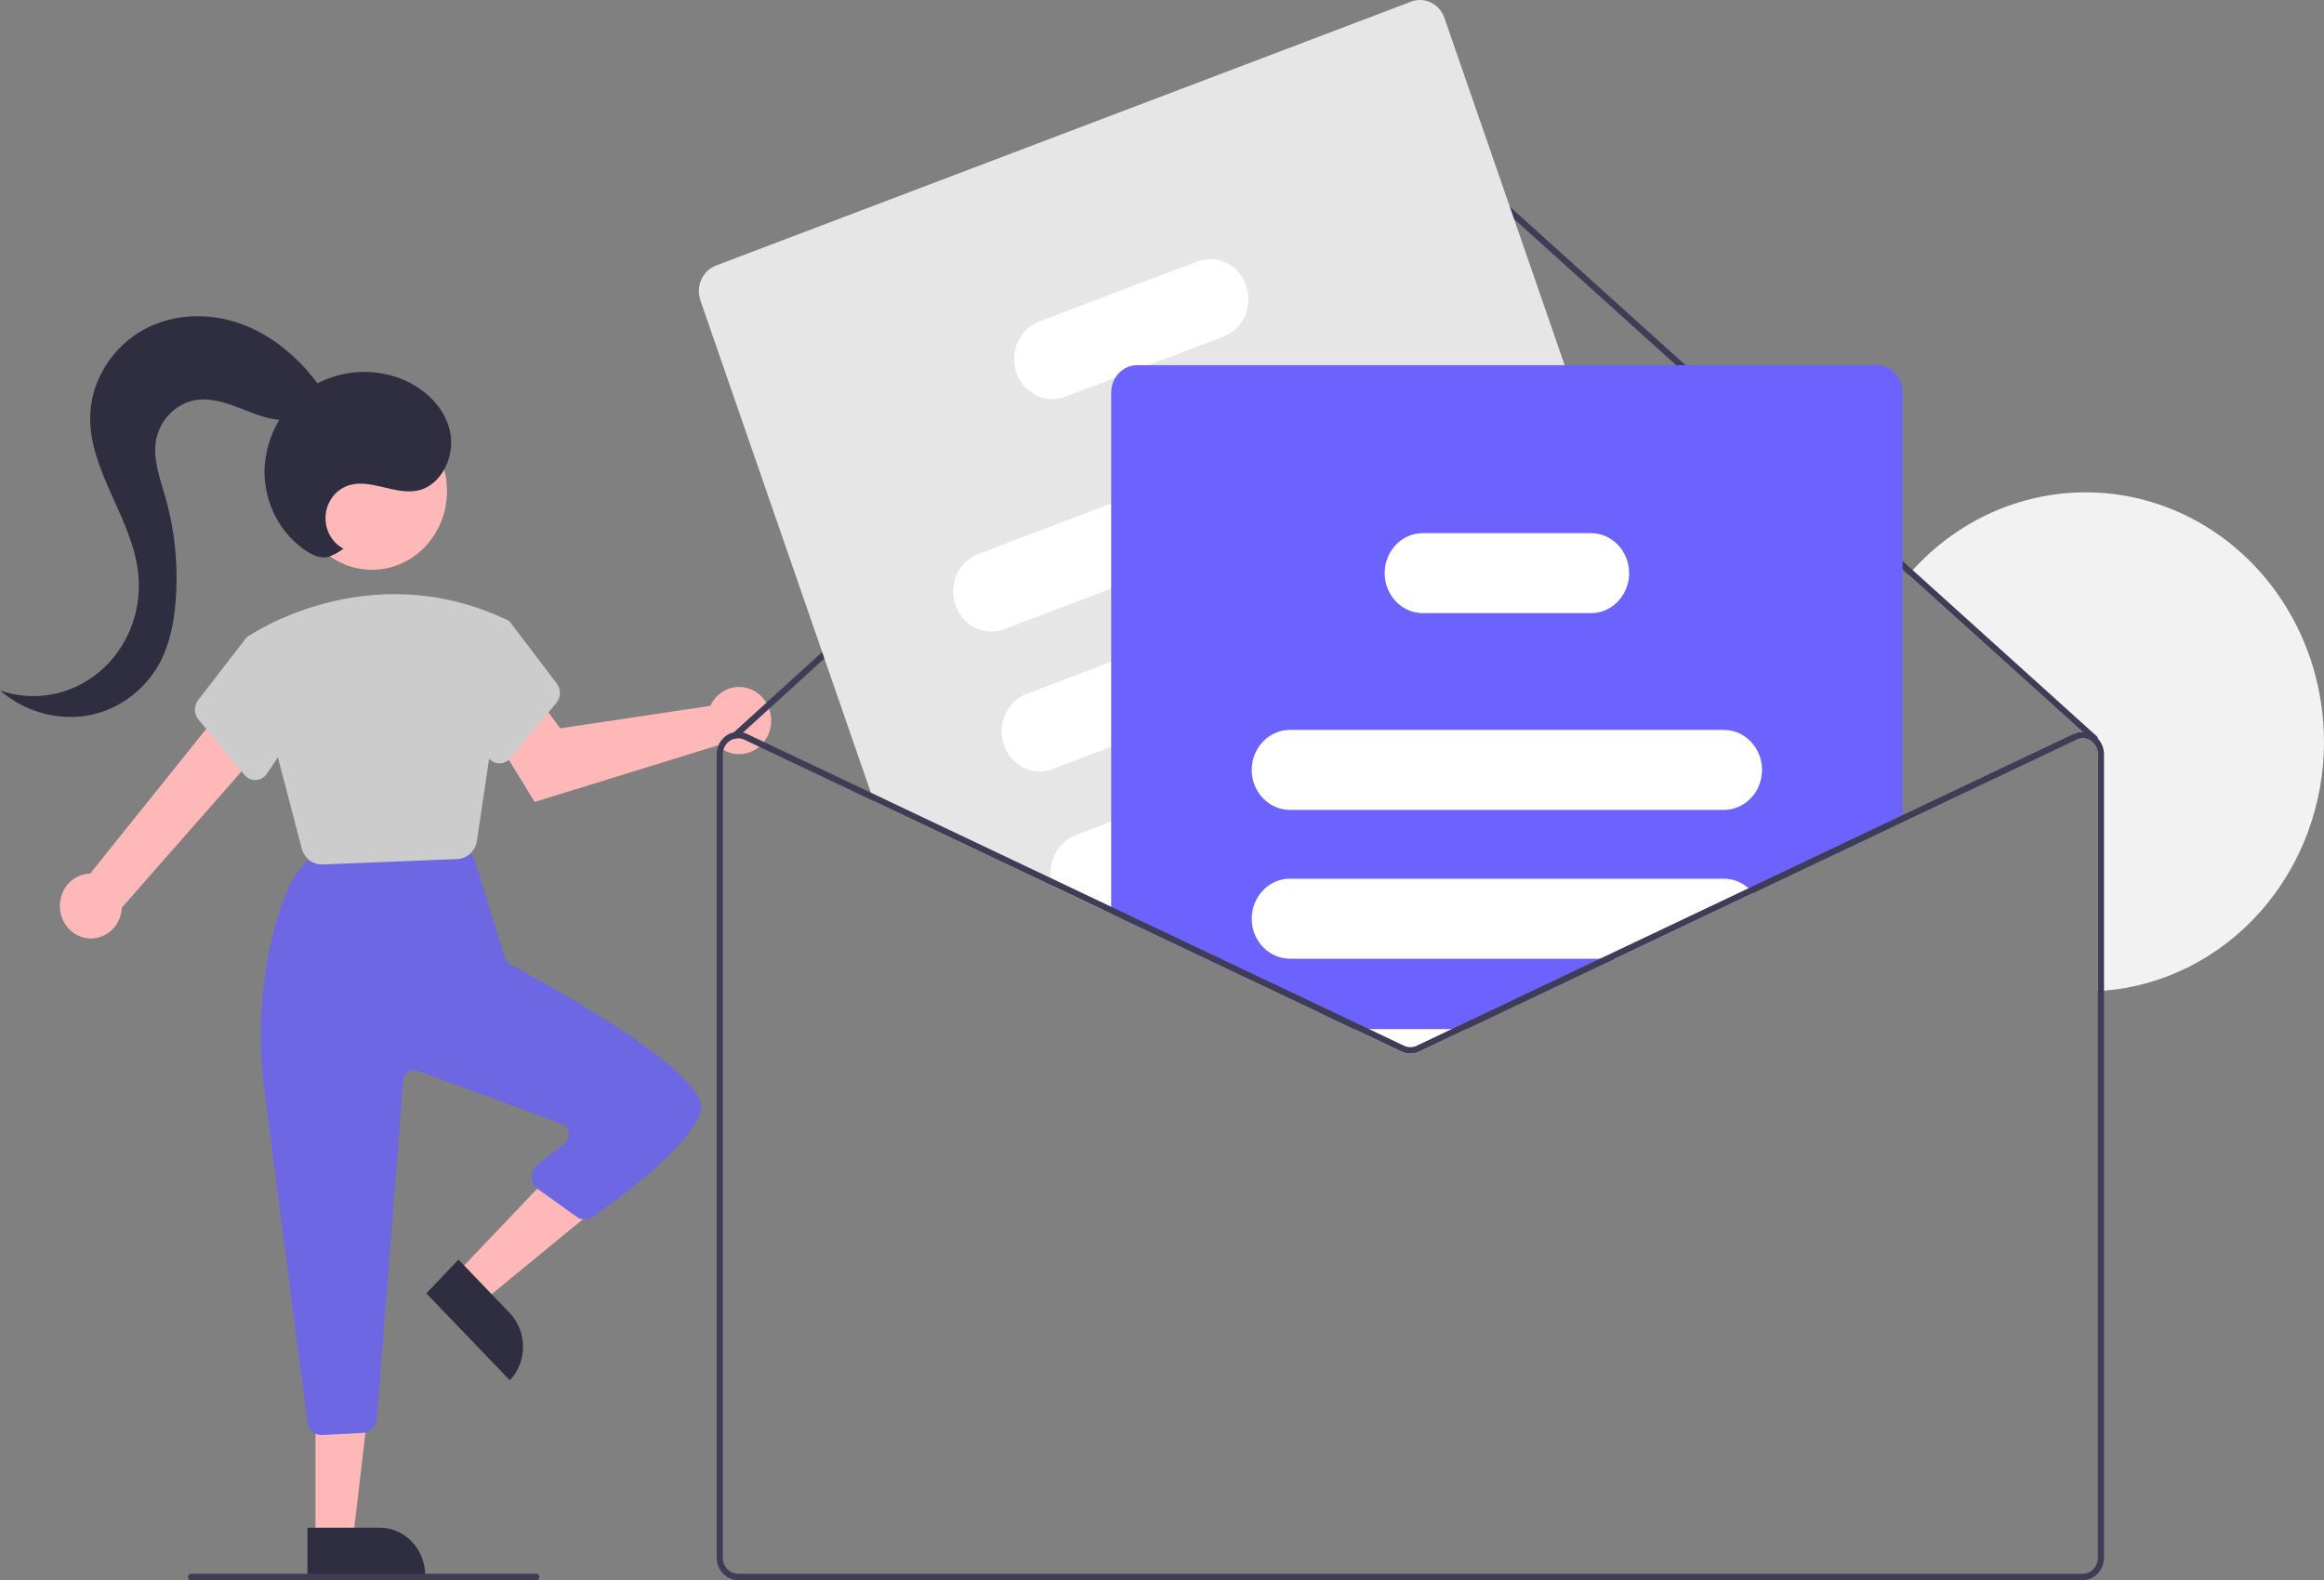 <svg width="547" height="372" viewBox="0 0 547 372" fill="none" xmlns="http://www.w3.org/2000/svg">
<rect x="0" y="0" width="547" height="372" fill="#808080" stroke="none"/>
<g clip-path="url(#clip0_1_2)">
<path d="M547 174.653C547.001 189.453 541.668 203.708 532.067 214.568C522.467 225.428 509.306 232.094 495.217 233.232C494.742 233.269 494.26 233.307 493.778 233.33V177.568C493.779 177.01 493.66 176.46 493.431 175.957C493.202 175.454 492.869 175.011 492.455 174.66C492.407 174.609 492.354 174.563 492.297 174.525C492.244 174.48 492.189 174.44 492.131 174.404C491.626 174.063 491.047 173.861 490.448 173.815C489.849 173.769 489.248 173.881 488.7 174.14L488.103 172.77C488.756 172.458 489.465 172.296 490.182 172.295L449.216 135.334C449.532 134.957 449.863 134.588 450.194 134.219C457.917 125.693 467.904 119.788 478.865 117.267C489.825 114.747 501.256 115.727 511.679 120.081C522.103 124.434 531.04 131.961 537.336 141.69C543.633 151.418 546.999 162.9 547 174.653V174.653Z" fill="#F2F2F2"/>
<path d="M14.224 214.714C14.021 213.624 14.048 212.5 14.303 211.422C14.559 210.344 15.037 209.338 15.705 208.475C16.372 207.611 17.212 206.912 18.165 206.425C19.119 205.938 20.162 205.676 21.223 205.658L53.56 165.342L61.633 176.152L28.677 213.673C28.589 215.541 27.849 217.31 26.599 218.645C25.348 219.98 23.674 220.788 21.892 220.916C20.111 221.045 18.346 220.484 16.933 219.341C15.52 218.198 14.556 216.552 14.224 214.714H14.224Z" fill="#FFB8B8"/>
<path d="M167.783 165.093C167.557 165.436 167.356 165.797 167.184 166.172L131.875 171.458L126.513 164.329L115.183 171.398L125.833 188.789L168.897 175.494C170.033 176.572 171.456 177.261 172.975 177.471C174.495 177.681 176.04 177.401 177.404 176.67C178.768 175.938 179.887 174.788 180.613 173.374C181.338 171.96 181.635 170.348 181.464 168.752C181.293 167.157 180.663 165.654 179.657 164.443C178.65 163.232 177.316 162.371 175.83 161.973C174.345 161.576 172.78 161.662 171.342 162.219C169.905 162.776 168.663 163.779 167.783 165.093Z" fill="#FFB8B8"/>
<path d="M107.469 299.794L113.718 306.309L140.688 284.17L131.466 274.554L107.469 299.794Z" fill="#FFB8B8"/>
<path d="M119.991 324.952L100.353 304.474L107.908 296.528L119.958 309.094C120.955 310.133 121.746 311.367 122.287 312.727C122.827 314.086 123.107 315.544 123.11 317.016C123.113 318.489 122.839 319.947 122.304 321.309C121.769 322.671 120.983 323.909 119.991 324.952L119.991 324.952Z" fill="#2F2E41"/>
<path d="M74.256 362.291H83.073L87.268 326.672H74.254L74.256 362.291Z" fill="#FFB8B8"/>
<path d="M100.078 370.864L72.367 370.866L72.366 359.652L89.371 359.652C90.777 359.652 92.169 359.942 93.468 360.505C94.767 361.068 95.948 361.894 96.942 362.936C97.936 363.977 98.725 365.213 99.263 366.573C99.801 367.934 100.078 369.392 100.078 370.864Z" fill="#2F2E41"/>
<path d="M72.339 334.78L62.296 257.207C60.724 245.484 61.212 233.558 63.735 222.019C65.796 212.745 68.58 206.321 72.011 202.927C72.552 202.395 73.245 202.063 73.984 201.983L107.144 198.365C107.783 198.297 108.427 198.42 109.001 198.721C109.576 199.021 110.056 199.487 110.388 200.063L111.478 201.965C111.61 202.196 111.717 202.442 111.796 202.699L118.807 225.461C118.912 225.805 119.08 226.124 119.304 226.399C119.527 226.674 119.8 226.9 120.108 227.063C131.146 232.965 167.003 252.89 164.951 261.486C163.023 269.563 144.971 282.659 139.485 286.48C138.926 286.872 138.268 287.078 137.596 287.073C136.924 287.067 136.269 286.85 135.716 286.45L126.609 279.925C126.164 279.606 125.799 279.18 125.543 278.683C125.288 278.187 125.149 277.633 125.14 277.069C125.131 276.505 125.25 275.946 125.489 275.44C125.728 274.935 126.079 274.496 126.512 274.161L132.793 269.315C133.177 269.018 133.477 268.617 133.66 268.155C133.843 267.693 133.903 267.188 133.832 266.693C133.761 266.199 133.563 265.734 133.259 265.348C132.954 264.963 132.555 264.672 132.105 264.506L98.375 252.111C97.996 251.972 97.592 251.926 97.193 251.976C96.795 252.026 96.413 252.171 96.076 252.399C95.739 252.628 95.457 252.935 95.252 253.296C95.046 253.657 94.922 254.063 94.889 254.482L88.67 334.089C88.601 334.943 88.24 335.741 87.653 336.337C87.065 336.933 86.291 337.286 85.475 337.331L75.852 337.835C75.793 337.838 75.735 337.84 75.677 337.84C74.861 337.843 74.071 337.534 73.456 336.971C72.842 336.407 72.444 335.628 72.339 334.78V334.78Z" fill="#6E67E3"/>
<path d="M87.547 134.14C97.303 134.14 105.212 125.857 105.212 115.639C105.212 105.422 97.303 97.139 87.547 97.139C77.791 97.139 69.883 105.422 69.883 115.639C69.883 125.857 77.791 134.14 87.547 134.14Z" fill="#FFB8B8"/>
<path d="M71.025 199.758L58.022 150.071L58.245 149.914C58.524 149.716 86.551 130.334 119.364 145.954L119.959 146.311L112.254 197.883C112.086 199.06 111.531 200.138 110.685 200.933C109.839 201.727 108.755 202.187 107.619 202.234L75.914 203.511C75.85 203.513 75.787 203.515 75.723 203.515C74.654 203.518 73.615 203.151 72.765 202.471C71.916 201.792 71.304 200.838 71.025 199.758V199.758Z" fill="#CCCCCC"/>
<path d="M57.527 182.418L46.698 169.375C46.176 168.749 45.883 167.949 45.869 167.118C45.855 166.287 46.121 165.477 46.621 164.832L57.942 150.185L66.633 152.667L71.24 169.556L62.84 182.126C62.547 182.567 62.161 182.931 61.712 183.192C61.263 183.452 60.764 183.602 60.251 183.628C60.191 183.631 60.13 183.633 60.07 183.633C59.588 183.634 59.111 183.526 58.672 183.316C58.233 183.106 57.843 182.8 57.527 182.418V182.418Z" fill="#CCCCCC"/>
<path d="M117.413 179.701C116.9 179.674 116.4 179.525 115.952 179.264C115.503 179.004 115.117 178.639 114.824 178.198L106.423 165.629L110.464 147.851L118.466 145.565L119.959 146.311L131.042 160.904C131.542 161.55 131.809 162.359 131.795 163.19C131.781 164.022 131.487 164.821 130.966 165.448L120.136 178.49C119.821 178.872 119.431 179.179 118.992 179.389C118.553 179.598 118.076 179.706 117.594 179.705C117.534 179.705 117.473 179.704 117.413 179.701Z" fill="#CCCCCC"/>
<path d="M493.778 173.877C493.785 174.064 493.723 174.247 493.605 174.389C493.481 174.541 493.305 174.635 493.115 174.65C492.925 174.666 492.737 174.602 492.592 174.472L490.182 172.295L449.216 135.334L334.314 31.651C333.659 31.064 332.824 30.741 331.961 30.742C331.098 30.744 330.265 31.069 329.611 31.659L174.879 172.446L173.484 173.711C173.43 173.761 173.37 173.801 173.304 173.832C173.189 173.885 173.062 173.906 172.937 173.892C172.758 173.872 172.591 173.783 172.47 173.643C172.407 173.569 172.359 173.483 172.329 173.389C172.298 173.296 172.286 173.197 172.292 173.098C172.298 173 172.322 172.903 172.364 172.814C172.405 172.726 172.463 172.646 172.534 172.581L172.729 172.4L328.669 30.521C329.585 29.697 330.752 29.243 331.96 29.24C333.168 29.237 334.337 29.686 335.256 30.506L450.194 134.219L493.526 173.327C493.602 173.396 493.664 173.48 493.707 173.574C493.75 173.669 493.774 173.772 493.778 173.877V173.877Z" fill="#3F3D56"/>
<path d="M406.416 196.12L404.524 190.666L398.008 171.836L383.969 131.289L368.276 85.967L339.974 4.218C339.419 2.624 338.282 1.326 336.814 0.607C335.346 -0.112 333.666 -0.192 332.142 0.384L168.514 62.519C166.992 63.1 165.751 64.29 165.065 65.828C164.379 67.365 164.303 69.125 164.853 70.721L204.978 186.614L205.661 188.595L247.779 208.586L259.617 214.205L261.537 215.116L311.659 238.911L313.601 238.173L346.476 225.692L396.066 206.861L402.748 204.323C404.271 203.742 405.512 202.552 406.2 201.015C406.887 199.477 406.965 197.717 406.416 196.12V196.12Z" fill="#E6E6E6"/>
<path d="M337.802 99.585C336.986 97.239 335.315 95.328 333.155 94.27C330.995 93.213 328.523 93.095 326.281 93.944L261.537 118.537L230.273 130.408C229.162 130.828 228.141 131.474 227.269 132.308C226.396 133.142 225.689 134.148 225.188 135.268C224.687 136.388 224.402 137.601 224.349 138.837C224.295 140.072 224.475 141.307 224.878 142.47C225.28 143.633 225.898 144.702 226.695 145.614C227.492 146.527 228.453 147.267 229.523 147.79C230.594 148.314 231.752 148.612 232.932 148.666C234.112 148.721 235.291 148.531 236.401 148.109L261.537 138.565L332.416 111.652C334.656 110.797 336.481 109.047 337.491 106.785C338.501 104.523 338.613 101.934 337.802 99.585V99.585Z" fill="white"/>
<path d="M349.202 132.517C348.386 130.171 346.714 128.259 344.555 127.202C342.395 126.144 339.923 126.026 337.68 126.875L326.712 131.04L261.537 155.792L241.673 163.331C239.433 164.184 237.607 165.933 236.598 168.195C235.589 170.456 235.478 173.045 236.29 175.392C237.102 177.738 238.771 179.652 240.929 180.711C243.087 181.77 245.559 181.888 247.8 181.04L261.537 175.82L343.815 144.576C344.002 144.508 344.182 144.425 344.362 144.342C346.451 143.383 348.113 141.627 349.012 139.431C349.911 137.235 349.979 134.763 349.202 132.517V132.517Z" fill="white"/>
<path d="M360.724 165.795C359.909 163.449 358.239 161.537 356.081 160.48C353.922 159.422 351.451 159.304 349.209 160.153L318.449 171.836L294.635 180.882L261.537 193.446L253.194 196.617C251.266 197.353 249.636 198.755 248.572 200.594C247.509 202.432 247.077 204.595 247.347 206.725C247.429 207.359 247.574 207.983 247.779 208.586L259.617 214.205L261.537 213.474H261.551L321.613 190.666L355.337 177.861C357.578 177.008 359.405 175.258 360.415 172.996C361.425 170.733 361.536 168.143 360.724 165.795H360.724Z" fill="white"/>
<path d="M293.312 67.211C292.496 64.865 290.824 62.954 288.665 61.896C286.505 60.839 284.033 60.721 281.79 61.569L244.607 75.685C242.367 76.538 240.541 78.287 239.532 80.548C238.523 82.81 238.412 85.398 239.224 87.745C240.036 90.092 241.705 92.005 243.863 93.064C246.021 94.124 248.493 94.242 250.734 93.394L262.501 88.927L270.29 85.967L287.925 79.27C290.165 78.417 291.99 76.668 293 74.408C294.01 72.147 294.122 69.559 293.312 67.211Z" fill="white"/>
<path d="M441.7 85.967H267.65C266.624 85.968 265.614 86.24 264.714 86.757C263.814 87.274 263.053 88.021 262.501 88.927C261.87 89.953 261.535 91.149 261.537 92.369V215.116L311.659 238.911L318.722 242.263L329.877 247.558C330.53 247.867 331.238 248.027 331.955 248.027C332.672 248.027 333.381 247.867 334.034 247.558L345.189 242.263L380.099 225.692L412.637 210.243L447.813 193.551V92.369C447.812 90.672 447.168 89.044 446.022 87.843C444.875 86.643 443.321 85.968 441.7 85.967Z" fill="#6C63FF"/>
<path d="M405.739 171.836H303.611C301.289 171.837 299.057 172.78 297.384 174.466C295.711 176.152 294.726 178.452 294.635 180.882C294.623 181.004 294.618 181.128 294.621 181.251C294.624 183.747 295.572 186.14 297.258 187.905C298.943 189.67 301.228 190.663 303.611 190.666H405.739C408.124 190.666 410.41 189.674 412.096 187.909C413.782 186.143 414.729 183.748 414.729 181.251C414.729 178.754 413.782 176.359 412.096 174.593C410.41 172.827 408.124 171.836 405.739 171.836Z" fill="white"/>
<path d="M411.558 209.106C409.937 207.653 407.873 206.857 405.739 206.861H303.611C301.227 206.861 298.94 207.853 297.254 209.619C295.568 211.384 294.621 213.779 294.621 216.276C294.621 218.773 295.568 221.168 297.254 222.934C298.94 224.7 301.227 225.692 303.611 225.692H380.099L412.637 210.243C412.308 209.833 411.948 209.452 411.558 209.106Z" fill="white"/>
<path d="M318.722 242.263L329.877 247.558C330.53 247.867 331.238 248.027 331.955 248.027C332.672 248.027 333.381 247.867 334.034 247.558L345.189 242.263H318.722Z" fill="white"/>
<path d="M382.897 131.696C382.264 129.883 381.115 128.318 379.605 127.212C378.094 126.106 376.296 125.512 374.454 125.512H334.897C333.17 125.513 331.48 126.035 330.028 127.016C328.577 127.996 327.426 129.393 326.712 131.04C326.179 132.26 325.905 133.586 325.907 134.927C325.91 137.423 326.858 139.816 328.543 141.581C330.229 143.346 332.513 144.339 334.897 144.342H374.454C375.9 144.343 377.325 143.977 378.607 143.278C379.89 142.578 380.993 141.564 381.821 140.323C382.65 139.082 383.181 137.649 383.368 136.147C383.555 134.645 383.394 133.118 382.897 131.696Z" fill="white"/>
<path d="M376.611 225.692L341.701 242.263L333.437 246.187C332.971 246.407 332.466 246.521 331.955 246.521C331.444 246.521 330.939 246.407 330.474 246.187L322.21 242.263H318.722L329.877 247.558C330.53 247.867 331.239 248.027 331.955 248.027C332.672 248.027 333.381 247.867 334.034 247.558L345.189 242.263L380.099 225.692H376.611ZM376.611 225.692L341.701 242.263L333.437 246.187C332.971 246.407 332.466 246.521 331.955 246.521C331.444 246.521 330.939 246.407 330.474 246.187L322.21 242.263H318.722L329.877 247.558C330.53 247.867 331.239 248.027 331.955 248.027C332.672 248.027 333.381 247.867 334.034 247.558L345.189 242.263L380.099 225.692H376.611ZM376.611 225.692L341.701 242.263L333.437 246.187C332.971 246.407 332.466 246.521 331.955 246.521C331.444 246.521 330.939 246.407 330.474 246.187L322.21 242.263H318.722L329.877 247.558C330.53 247.867 331.239 248.027 331.955 248.027C332.672 248.027 333.381 247.867 334.034 247.558L345.189 242.263L380.099 225.692H376.611ZM493.778 173.877C493.513 173.6 493.221 173.353 492.908 173.139C492.201 172.659 491.391 172.374 490.551 172.309C489.711 172.245 488.869 172.403 488.103 172.77L411.558 209.106L376.611 225.692L341.7 242.263L333.437 246.187C332.971 246.407 332.466 246.521 331.955 246.521C331.444 246.521 330.939 246.407 330.474 246.187L322.21 242.263L313.601 238.173L261.551 213.474L261.537 213.467L247.347 206.725L204.978 186.614L175.807 172.77C175.51 172.626 175.199 172.517 174.879 172.446C174.175 172.261 173.44 172.246 172.729 172.401C171.591 172.644 170.569 173.291 169.834 174.233C169.099 175.174 168.696 176.352 168.694 177.568V366.727C168.695 368.125 169.226 369.466 170.17 370.454C171.114 371.442 172.394 371.998 173.728 372H490.182C491.517 371.998 492.797 371.442 493.74 370.454C494.684 369.466 495.215 368.125 495.217 366.727V177.568C495.219 176.187 494.702 174.861 493.778 173.877V173.877ZM493.778 366.727C493.778 367.726 493.399 368.684 492.725 369.39C492.05 370.096 491.136 370.493 490.182 370.494H173.728C172.775 370.493 171.86 370.096 171.186 369.39C170.512 368.684 170.133 367.726 170.132 366.727V177.568C170.133 176.938 170.284 176.319 170.571 175.766C170.859 175.214 171.274 174.745 171.779 174.404C172.135 174.166 172.526 173.993 172.937 173.892C173.058 173.864 173.181 173.844 173.304 173.832C173.445 173.81 173.586 173.8 173.728 173.801C174.24 173.802 174.745 173.918 175.21 174.14L205.661 188.595L247.779 208.586L259.617 214.205L261.537 215.116L311.659 238.911L318.722 242.263L329.877 247.558C330.53 247.867 331.238 248.027 331.955 248.027C332.672 248.027 333.381 247.867 334.034 247.558L345.189 242.263L380.099 225.692L412.637 210.243L488.7 174.14C489.248 173.881 489.849 173.769 490.448 173.815C491.047 173.861 491.626 174.063 492.131 174.404C492.189 174.44 492.244 174.48 492.297 174.525C492.354 174.563 492.407 174.609 492.455 174.66C492.869 175.011 493.202 175.454 493.431 175.957C493.66 176.46 493.779 177.01 493.778 177.568L493.778 366.727ZM376.611 225.692L341.701 242.263L333.437 246.187C332.971 246.407 332.466 246.521 331.955 246.521C331.444 246.521 330.939 246.407 330.474 246.187L322.21 242.263H318.722L329.877 247.558C330.53 247.867 331.239 248.027 331.955 248.027C332.672 248.027 333.381 247.867 334.034 247.558L345.189 242.263L380.099 225.692H376.611ZM376.611 225.692L341.701 242.263L333.437 246.187C332.971 246.407 332.466 246.521 331.955 246.521C331.444 246.521 330.939 246.407 330.474 246.187L322.21 242.263H318.722L329.877 247.558C330.53 247.867 331.239 248.027 331.955 248.027C332.672 248.027 333.381 247.867 334.034 247.558L345.189 242.263L380.099 225.692H376.611ZM259.617 214.205L261.537 215.116V213.474L259.617 214.205ZM376.611 225.692L341.701 242.263L333.437 246.187C332.971 246.407 332.466 246.521 331.955 246.521C331.444 246.521 330.939 246.407 330.474 246.187L322.21 242.263H318.722L329.877 247.558C330.53 247.867 331.239 248.027 331.955 248.027C332.672 248.027 333.381 247.867 334.034 247.558L345.189 242.263L380.099 225.692H376.611Z" fill="#3F3D56"/>
<path d="M126.241 372H44.969C44.779 372 44.596 371.921 44.461 371.779C44.326 371.638 44.25 371.447 44.25 371.247C44.25 371.047 44.326 370.855 44.461 370.714C44.596 370.573 44.779 370.493 44.969 370.493H126.241C126.431 370.493 126.614 370.573 126.749 370.714C126.884 370.855 126.96 371.047 126.96 371.247C126.96 371.447 126.884 371.638 126.749 371.779C126.614 371.921 126.431 372 126.241 372Z" fill="#3F3D56"/>
<path d="M80.831 129.169C79.504 128.464 78.401 127.371 77.654 126.023C76.908 124.674 76.551 123.129 76.627 121.572C76.702 120.016 77.206 118.516 78.079 117.254C78.951 115.991 80.154 115.021 81.543 114.46C86.873 112.306 92.849 116.702 98.436 115.452C104.005 114.206 107.227 107.233 105.898 101.434C104.568 95.635 99.73 91.266 94.395 89.18C90.911 87.821 87.179 87.3 83.477 87.656C79.774 88.011 76.195 89.234 73.005 91.234C69.847 93.292 67.218 96.127 65.345 99.492C63.471 102.857 62.411 106.65 62.257 110.542C62.184 114.437 63.093 118.284 64.891 121.694C66.69 125.104 69.314 127.958 72.501 129.969C73.921 130.826 75.574 131.514 77.171 131.128C78.482 130.682 79.718 130.021 80.831 129.169V129.169Z" fill="#2F2E41"/>
<path d="M75.106 90.783C70.406 84.254 64.061 78.89 56.677 76.23C49.294 73.571 40.857 73.784 33.922 77.543C26.988 81.301 21.817 88.765 21.277 96.922C20.379 110.499 31.456 122.04 32.593 135.597C32.953 139.894 32.287 144.218 30.654 148.179C29.022 152.139 26.475 155.612 23.242 158.285C20.009 160.958 16.192 162.746 12.135 163.49C8.077 164.233 3.907 163.908 0 162.543C2.783 164.942 6.01 166.713 9.477 167.743C12.945 168.774 16.579 169.042 20.15 168.532C23.716 167.971 27.118 166.587 30.109 164.479C33.101 162.371 35.606 159.592 37.445 156.344C39.938 151.807 40.962 146.538 41.36 141.32C41.984 133.071 41.138 124.771 38.866 116.845C37.623 112.521 35.938 108.071 36.726 103.631C37.175 101.322 38.262 99.201 39.852 97.534C41.442 95.866 43.465 94.724 45.67 94.25C49.232 93.551 52.875 94.69 56.276 96.001C59.678 97.311 63.108 98.828 66.731 98.914C70.355 99.001 74.301 97.264 75.702 93.763L75.106 90.783Z" fill="#2F2E41"/>
</g>
<defs>
<clipPath id="clip0_1_2">
<rect width="547" height="372" fill="white"/>
</clipPath>
</defs>
</svg>
